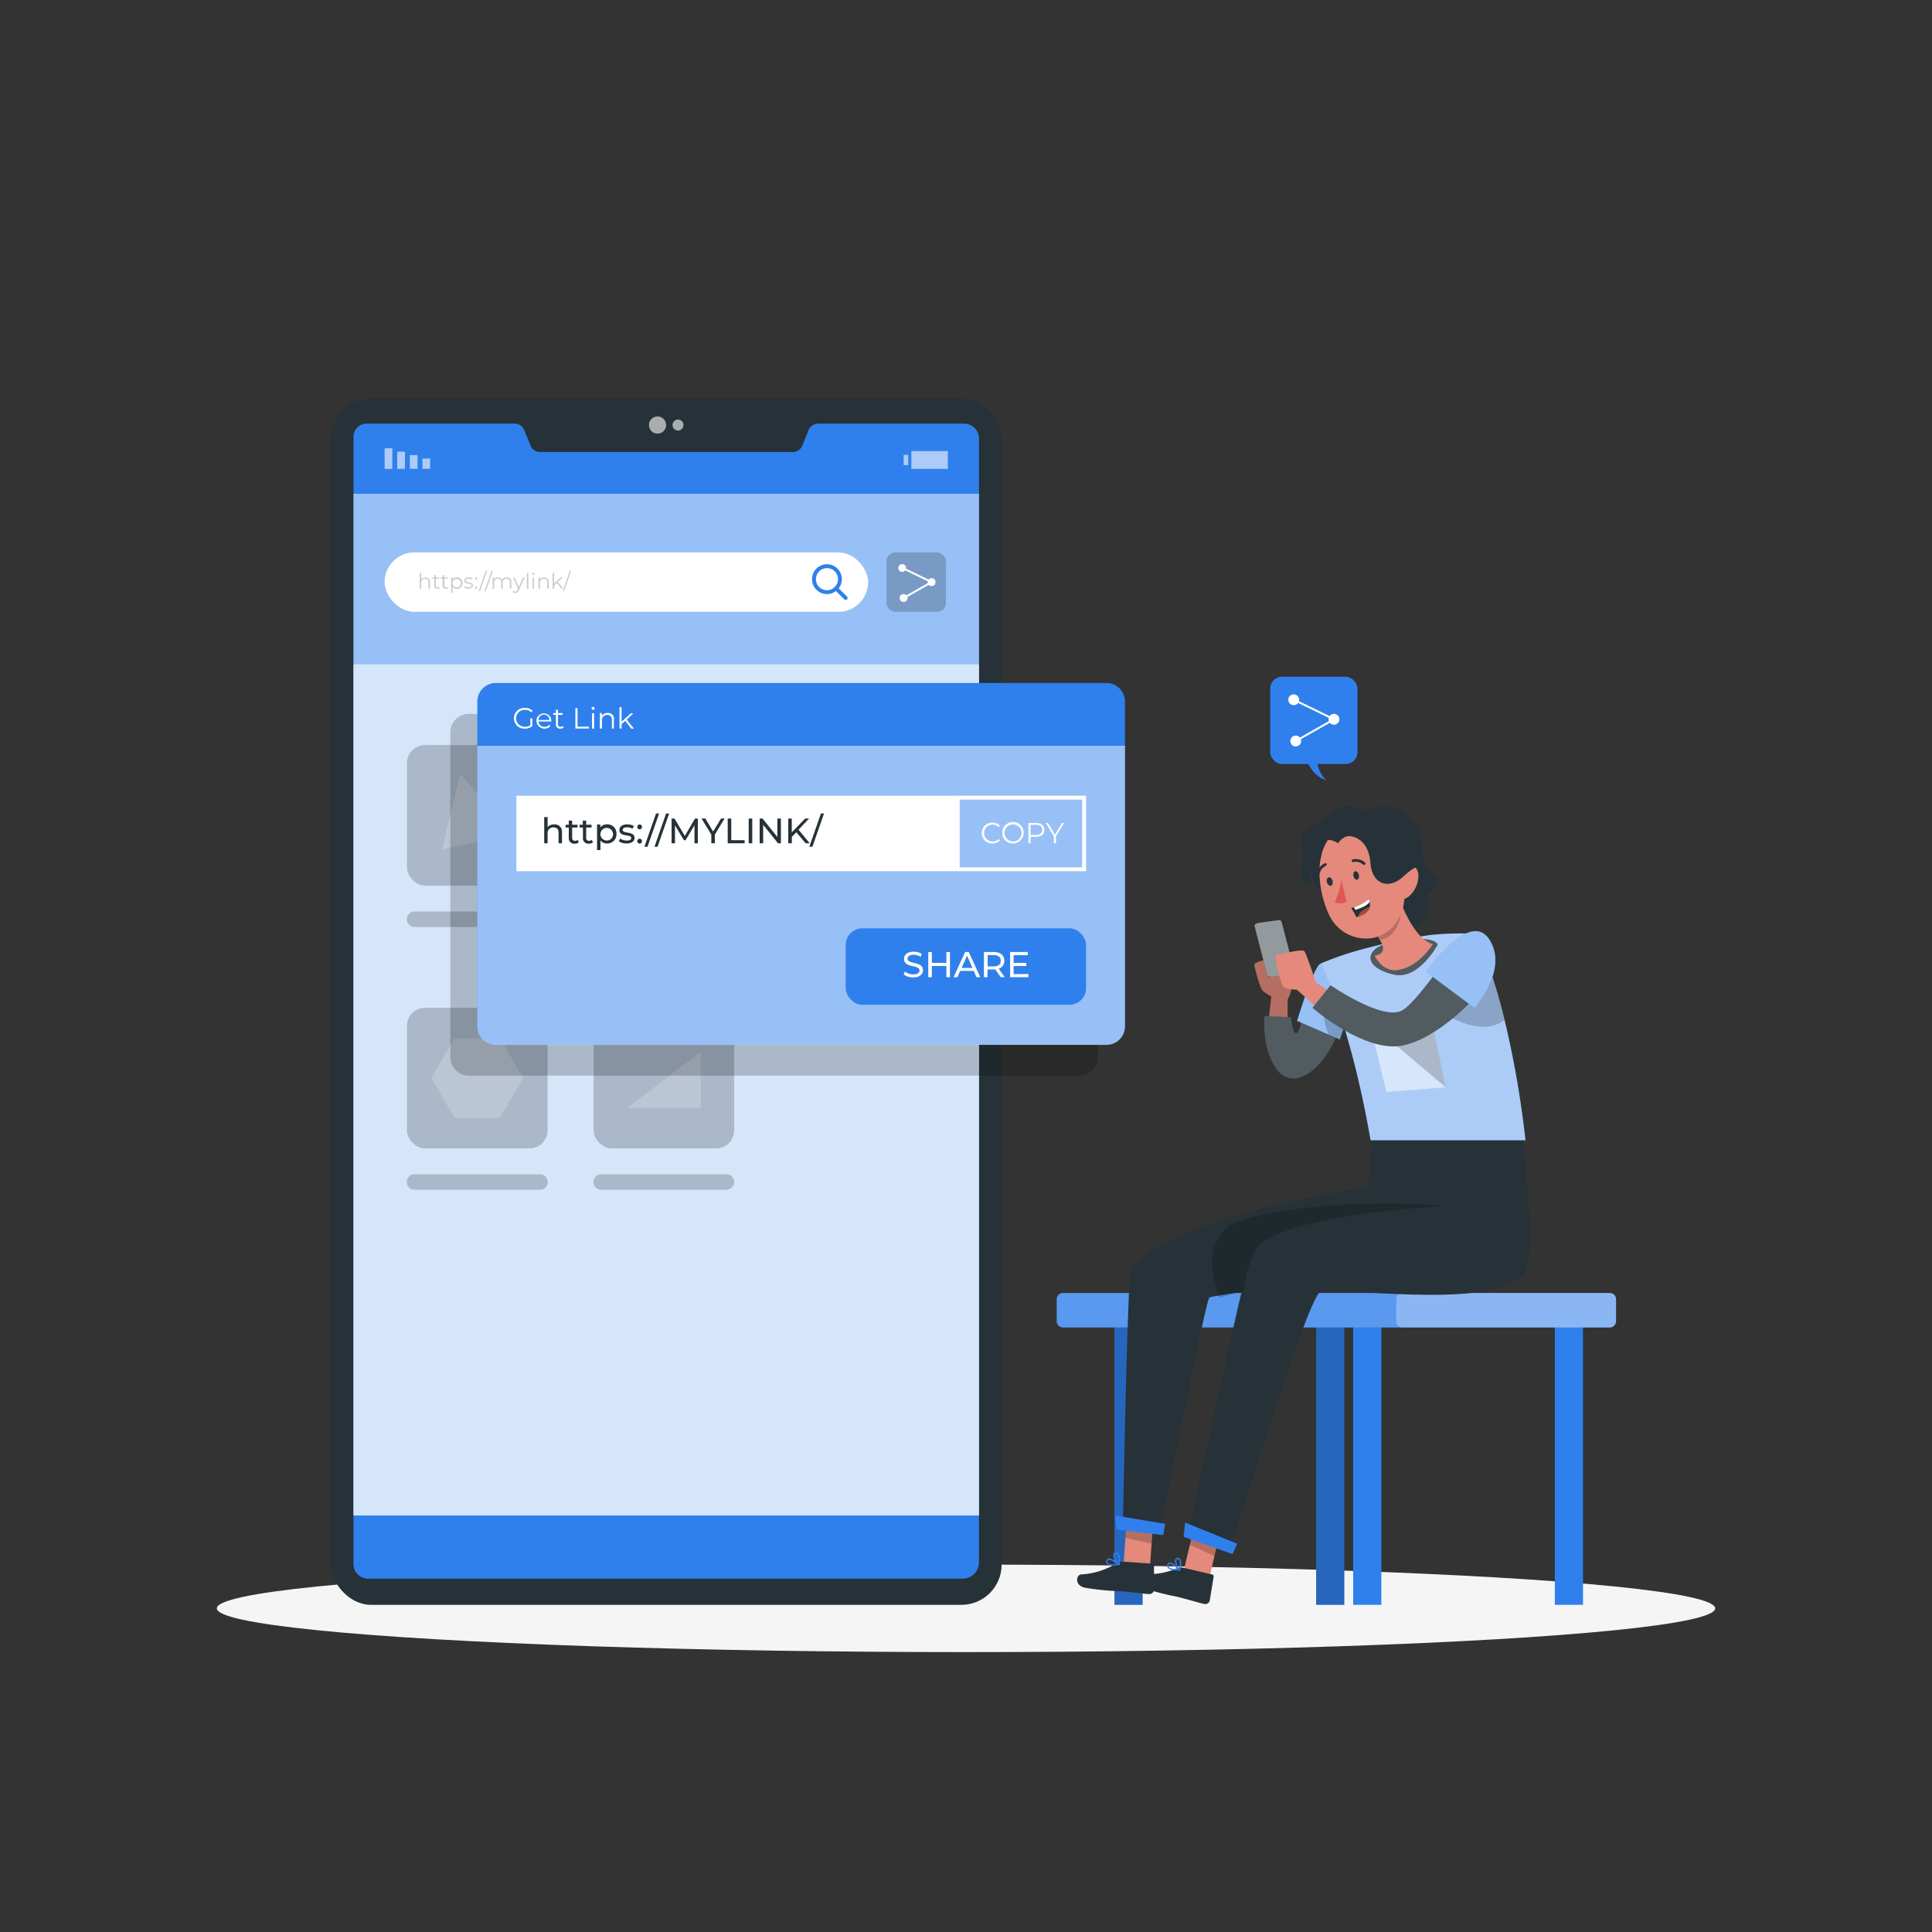 <svg xmlns="http://www.w3.org/2000/svg" viewBox="0 0 500 500"><rect x="0" y="0" width="500" height="500" fill="#333333" stroke="none"/><g id="freepik--Shadow--inject-31"><ellipse id="freepik--path--inject-31" cx="250" cy="416.24" rx="193.89" ry="11.32" style="fill:#f5f5f5"></ellipse></g><g id="freepik--Device--inject-31"><rect x="85.62" y="103.08" width="173.6" height="312.25" rx="10.4" style="fill:#263238"></rect><path d="M253.36,113.55V404.31a4.25,4.25,0,0,1-4.31,4.25H95.33a3.8,3.8,0,0,1-3.85-3.9V113.2a3.43,3.43,0,0,1,3.3-3.57h38.43a2.68,2.68,0,0,1,2.47,1.73l1.6,3.91a2.68,2.68,0,0,0,2.47,1.72h65.43a2.68,2.68,0,0,0,2.47-1.69l1.59-3.93a2.71,2.71,0,0,1,2.48-1.74h37.87A3.88,3.88,0,0,1,253.36,113.55Z" style="fill:#2F80EC"></path><rect x="91.48" y="127.79" width="161.89" height="264.42" style="fill:#fff;opacity:0.5;isolation:isolate"></rect><rect x="109.32" y="118.68" width="2" height="2.67" transform="translate(220.64 240.02) rotate(180)" style="fill:#fff;opacity:0.6;isolation:isolate"></rect><rect x="106.06" y="117.79" width="2" height="3.56" transform="translate(214.12 239.13) rotate(180)" style="fill:#fff;opacity:0.6;isolation:isolate"></rect><rect x="102.8" y="116.9" width="2" height="4.44" transform="translate(207.6 238.24) rotate(180)" style="fill:#fff;opacity:0.6;isolation:isolate"></rect><rect x="99.54" y="116.01" width="2" height="5.33" transform="translate(201.08 237.36) rotate(180)" style="fill:#fff;opacity:0.6;isolation:isolate"></rect><rect x="233.86" y="117.71" width="1.19" height="2.67" style="fill:#fff;opacity:0.6;isolation:isolate"></rect><rect x="235.86" y="116.73" width="9.44" height="4.61" transform="translate(481.16 238.08) rotate(180)" style="fill:#fff;opacity:0.6;isolation:isolate"></rect><path d="M172.39,110a2.22,2.22,0,1,1-2.22-2.22A2.21,2.21,0,0,1,172.39,110Z" style="fill:#fff;opacity:0.6;isolation:isolate"></path><path d="M176.89,110a1.42,1.42,0,1,1-1.42-1.42A1.42,1.42,0,0,1,176.89,110Z" style="fill:#fff;opacity:0.6;isolation:isolate"></path><rect x="99.54" y="142.96" width="125.13" height="15.38" rx="7.69" style="fill:#fff"></rect><path d="M214,153.75a3.86,3.86,0,1,1,2.74-6.59h0a3.86,3.86,0,0,1-2.74,6.59Zm0-6.72a2.87,2.87,0,0,0-2,4.89,2.86,2.86,0,1,0,2-4.89Z" style="fill:#2F80EC"></path><path d="M218.86,155.26a.54.54,0,0,1-.36-.14l-2.49-2.5a.48.48,0,0,1,0-.7.5.5,0,0,1,.71,0l2.49,2.49a.5.5,0,0,1,0,.71A.54.54,0,0,1,218.86,155.26Z" style="fill:#2F80EC"></path><rect x="229.42" y="142.96" width="15.38" height="15.38" rx="2.27" style="opacity:0.2;isolation:isolate"></rect><path d="M234.49,147a1,1,0,1,1-1-1A1,1,0,0,1,234.49,147Z" style="fill:#fff"></path><circle cx="241.09" cy="150.65" r="1.02" style="fill:#fff"></circle><circle cx="233.86" cy="154.76" r="1.02" style="fill:#fff"></circle><polygon points="233.98 154.98 233.73 154.55 240.55 150.66 233.36 147.17 233.58 146.72 241.62 150.63 233.98 154.98" style="fill:#fff"></polygon><rect x="91.48" y="171.93" width="161.89" height="220.28" style="fill:#fff;opacity:0.6;isolation:isolate"></rect><rect x="163.76" y="202.96" width="16.09" height="16.09" transform="translate(442.5 238.72) rotate(135)" style="fill:#fff;opacity:0.2;isolation:isolate"></rect><rect x="105.32" y="192.8" width="36.4" height="36.4" rx="4.69" transform="translate(247.04 422.01) rotate(180)" style="opacity:0.2;isolation:isolate"></rect><path d="M107.28,239.9h32.48a2,2,0,0,0,2-2h0a2,2,0,0,0-2-2H107.28a2,2,0,0,0-2,2h0A2,2,0,0,0,107.28,239.9Z" style="opacity:0.2;isolation:isolate"></path><rect x="153.61" y="260.8" width="36.4" height="36.4" rx="4.69" transform="translate(343.62 558.01) rotate(180)" style="opacity:0.2;isolation:isolate"></rect><path d="M155.57,307.9H188a2,2,0,0,0,2-2h0a2,2,0,0,0-2-2H155.57a2,2,0,0,0-2,2h0A2,2,0,0,0,155.57,307.9Z" style="opacity:0.2;isolation:isolate"></path><rect x="105.32" y="260.8" width="36.4" height="36.4" rx="4.69" transform="translate(247.04 558.01) rotate(180)" style="opacity:0.2;isolation:isolate"></rect><path d="M107.28,307.9h32.48a2,2,0,0,0,2-2h0a2,2,0,0,0-2-2H107.28a2,2,0,0,0-2,2h0A2,2,0,0,0,107.28,307.9Z" style="opacity:0.2;isolation:isolate"></path><polygon points="117.59 268.74 129.45 268.74 135.37 279 129.45 289.27 117.59 289.27 111.67 279 117.59 268.74" style="fill:#fff;opacity:0.2;isolation:isolate"></polygon><polygon points="181.35 272.23 181.35 286.8 162.26 286.8 181.35 272.23" style="fill:#fff;opacity:0.2;isolation:isolate"></polygon><rect x="201.89" y="192.8" width="36.4" height="36.4" rx="4.69" transform="translate(440.19 422.01) rotate(180)" style="opacity:0.2;isolation:isolate"></rect><path d="M203.86,239.9h32.47a2,2,0,0,0,2-2h0a2,2,0,0,0-2-2H203.86a2,2,0,0,0-2,2h0A2,2,0,0,0,203.86,239.9Z" style="opacity:0.2;isolation:isolate"></path><circle cx="220.67" cy="210.53" r="10.21" transform="translate(-42.47 56.33) rotate(-13.28)" style="fill:#fff;opacity:0.2;isolation:isolate"></circle><path d="M119.11,200.32s14,15.82,13.56,15.82-18.31,3.7-18.31,3.7Z" style="fill:#fff;opacity:0.2;isolation:isolate"></path><rect x="153.61" y="192.8" width="36.4" height="36.4" rx="4.69" transform="translate(343.62 422.01) rotate(180)" style="opacity:0.2;isolation:isolate"></rect><path d="M155.57,239.9H188a2,2,0,0,0,2-2h0a2,2,0,0,0-2-2H155.57a2,2,0,0,0-2,2h0A2,2,0,0,0,155.57,239.9Z" style="opacity:0.2;isolation:isolate"></path><g style="opacity:0.2;isolation:isolate"><path d="M111.27,150.67v1.68h-.39v-1.64a.81.81,0,0,0-.87-.93,1,1,0,0,0-1,1.05v1.52h-.4v-4.09h.4V150a1.2,1.2,0,0,1,1.08-.53A1.11,1.11,0,0,1,111.27,150.67Z"></path><path d="M113.86,152.17a.9.9,0,0,1-.61.21.77.77,0,0,1-.85-.84v-1.76h-.51v-.33h.51v-.63h.39v.63h.89v.33h-.89v1.73a.47.47,0,0,0,.51.53.64.64,0,0,0,.43-.15Z"></path><path d="M116,152.17a1,1,0,0,1-.62.21.76.76,0,0,1-.84-.84v-1.76h-.52v-.33h.52v-.63H115v.63h.88v.33H115v1.73a.46.46,0,0,0,.5.53.64.64,0,0,0,.43-.15Z"></path><path d="M119.67,150.9a1.4,1.4,0,0,1-1.44,1.48,1.27,1.27,0,0,1-1.1-.57v1.61h-.39v-4h.37V150a1.26,1.26,0,0,1,1.12-.6A1.4,1.4,0,0,1,119.67,150.9Zm-.39,0A1.08,1.08,0,1,0,118.2,152,1.07,1.07,0,0,0,119.28,150.9Z"></path><path d="M120.07,152l.18-.31a1.75,1.75,0,0,0,1,.33c.55,0,.78-.19.78-.48,0-.75-1.88-.16-1.88-1.3,0-.48.41-.83,1.14-.83a2,2,0,0,1,1,.27l-.17.32a1.47,1.47,0,0,0-.86-.25c-.52,0-.75.2-.75.48,0,.78,1.88.19,1.88,1.3,0,.5-.44.83-1.2.83A2,2,0,0,1,120.07,152Z"></path><path d="M122.92,149.73a.29.29,0,0,1,.29-.3.3.3,0,0,1,0,.6A.29.29,0,0,1,122.92,149.73Zm0,2.35a.29.29,0,0,1,.29-.3.29.29,0,0,1,.3.3.3.3,0,0,1-.3.3A.29.29,0,0,1,122.92,152.08Z"></path><path d="M125.73,147.71h.35l-1.81,5.19h-.36Z"></path><path d="M127.21,147.71h.36l-1.82,5.19h-.35Z"></path><path d="M132.33,150.67v1.68h-.39v-1.64c0-.61-.31-.93-.83-.93a.93.93,0,0,0-1,1.05v1.52h-.39v-1.64c0-.61-.31-.93-.84-.93a.94.94,0,0,0-1,1.05v1.52h-.39v-2.9h.38V150a1.15,1.15,0,0,1,1.06-.55,1,1,0,0,1,1,.61,1.26,1.26,0,0,1,1.14-.61A1.09,1.09,0,0,1,132.33,150.67Z"></path><path d="M135.78,149.45l-1.45,3.25c-.24.57-.55.75-1,.75a1,1,0,0,1-.71-.27l.19-.29a.71.71,0,0,0,.52.22c.26,0,.44-.12.6-.48l.13-.28-1.29-2.9h.4l1.1,2.47,1.09-2.47Z"></path><path d="M136.34,148.26h.39v4.09h-.39Z"></path><path d="M137.73,148.54a.29.29,0,0,1,.29-.28.27.27,0,0,1,.28.27.28.28,0,0,1-.28.29A.29.29,0,0,1,137.73,148.54Zm.09.91h.39v2.9h-.39Z"></path><path d="M142,150.67v1.68h-.39v-1.64a.81.81,0,0,0-.87-.93,1,1,0,0,0-1,1.05v1.52h-.39v-2.9h.38V150a1.2,1.2,0,0,1,1.1-.56A1.11,1.11,0,0,1,142,150.67Z"></path><path d="M144.11,150.9l-.68.62v.83H143v-4.09h.4V151l1.73-1.58h.48l-1.24,1.19,1.36,1.71h-.48Z"></path><path d="M147.48,147.71h.36L146,152.9h-.35Z"></path></g></g><g id="freepik--Window--inject-31"><path d="M284.15,189.56v84a4.81,4.81,0,0,1-4.81,4.81h-158a4.81,4.81,0,0,1-4.81-4.81v-84a4.8,4.8,0,0,1,4.81-4.8h158A4.8,4.8,0,0,1,284.15,189.56Z" style="opacity:0.2;isolation:isolate"></path><path d="M291.15,181.56v84a4.81,4.81,0,0,1-4.81,4.81h-158a4.81,4.81,0,0,1-4.81-4.81v-84a4.8,4.8,0,0,1,4.81-4.8h158A4.8,4.8,0,0,1,291.15,181.56Z" style="fill:#2F80EC"></path><path d="M291.15,193v72.62a4.81,4.81,0,0,1-4.81,4.81h-158a4.81,4.81,0,0,1-4.81-4.81V193Z" style="fill:#fff;opacity:0.5;isolation:isolate"></path><rect x="133.64" y="205.93" width="113.73" height="19.54" style="fill:#fff"></rect><path d="M145.44,215.45v2.79h-.88v-2.69c0-1-.47-1.42-1.3-1.42a1.44,1.44,0,0,0-1.54,1.61v2.5h-.88v-6.79h.88v2.63a2.1,2.1,0,0,1,1.71-.73A1.87,1.87,0,0,1,145.44,215.45Z" style="fill:#263238"></path><path d="M149.79,218a1.62,1.62,0,0,1-1.06.34,1.38,1.38,0,0,1-1.53-1.52v-2.66h-.83v-.72h.83v-1.06h.87v1.06h1.39v.72h-1.39v2.63a.71.71,0,0,0,.76.81,1.08,1.08,0,0,0,.69-.23Z" style="fill:#263238"></path><path d="M153.46,218a1.66,1.66,0,0,1-1.06.34,1.39,1.39,0,0,1-1.54-1.52v-2.66H150v-.72h.82v-1.06h.88v1.06h1.39v.72h-1.39v2.63a.71.71,0,0,0,.76.81,1.1,1.1,0,0,0,.69-.23Z" style="fill:#263238"></path><path d="M159.54,215.81a2.35,2.35,0,0,1-2.45,2.48,2,2,0,0,1-1.69-.79V220h-.88v-6.62h.84v.77a2.06,2.06,0,0,1,1.73-.81A2.34,2.34,0,0,1,159.54,215.81Zm-.89,0a1.63,1.63,0,1,0-1.63,1.71A1.6,1.6,0,0,0,158.65,215.81Z" style="fill:#263238"></path><path d="M160.14,217.72l.37-.69a3.13,3.13,0,0,0,1.7.5c.81,0,1.15-.24,1.15-.66,0-1.08-3.06-.14-3.06-2.07,0-.87.78-1.45,2-1.45a3.55,3.55,0,0,1,1.76.43l-.37.7a2.55,2.55,0,0,0-1.4-.38c-.77,0-1.14.28-1.14.66,0,1.15,3.07.21,3.07,2.1,0,.87-.81,1.43-2.09,1.43A3.53,3.53,0,0,1,160.14,217.72Z" style="fill:#263238"></path><path d="M164.93,214a.6.6,0,0,1,.62-.62.59.59,0,0,1,.6.62.61.61,0,0,1-.6.63A.62.62,0,0,1,164.93,214Zm0,3.69a.6.6,0,0,1,.62-.62.59.59,0,0,1,.6.62.6.6,0,0,1-.6.63A.61.61,0,0,1,164.93,217.66Z" style="fill:#263238"></path><path d="M169.78,210.54h.79l-3,8.61h-.8Z" style="fill:#263238"></path><path d="M172.38,210.54h.79l-3,8.61h-.79Z" style="fill:#263238"></path><path d="M179.73,218.24v-4.67l-2.32,3.89H177l-2.31-3.86v4.64h-.88v-6.4h.75l2.67,4.5,2.63-4.5h.75v6.4Z" style="fill:#263238"></path><path d="M185,216v2.22h-.91V216l-2.54-4.17h1l2,3.37,2.06-3.37h.91Z" style="fill:#263238"></path><path d="M188.33,211.84h.92v5.6h3.46v.8h-4.38Z" style="fill:#263238"></path><path d="M193.76,211.84h.92v6.4h-.92Z" style="fill:#263238"></path><path d="M202.1,211.84v6.4h-.75l-3.84-4.78v4.78h-.91v-6.4h.75l3.83,4.77v-4.77Z" style="fill:#263238"></path><path d="M206.1,215.39l-1.17,1.19v1.66H204v-6.4h.91v3.57l3.48-3.57h1l-2.73,2.88,2.9,3.52h-1.07Z" style="fill:#263238"></path><path d="M212.46,210.54h.79l-3,8.61h-.8Z" style="fill:#263238"></path><path d="M137.24,185.9h.54v2a2.9,2.9,0,0,1-1.94.67,2.68,2.68,0,1,1,0-5.35,2.58,2.58,0,0,1,2,.76l-.35.35a2.12,2.12,0,0,0-1.58-.62,2.19,2.19,0,1,0,0,4.37,2.28,2.28,0,0,0,1.37-.41Z" style="fill:#fff"></path><path d="M142.68,186.72h-3.31a1.47,1.47,0,0,0,1.56,1.38,1.55,1.55,0,0,0,1.21-.52l.3.35a2.1,2.1,0,0,1-3.61-1.37,1.93,1.93,0,1,1,3.86,0S142.68,186.66,142.68,186.72Zm-3.31-.39h2.8a1.4,1.4,0,0,0-2.8,0Z" style="fill:#fff"></path><path d="M145.86,188.3a1.32,1.32,0,0,1-.84.27,1.05,1.05,0,0,1-1.16-1.15V185h-.7v-.45h.7v-.87h.54v.87h1.2V185h-1.2v2.36a.64.64,0,0,0,.68.73.87.87,0,0,0,.59-.21Z" style="fill:#fff"></path><path d="M148.91,183.27h.55v4.79h2.95v.48h-3.5Z" style="fill:#fff"></path><path d="M153.1,183.33a.38.38,0,0,1,.39-.37.37.37,0,0,1,.39.36.39.39,0,0,1-.78,0Zm.12,1.25h.53v4h-.53Z" style="fill:#fff"></path><path d="M158.88,186.24v2.3h-.53v-2.25a1.11,1.11,0,0,0-1.19-1.26,1.3,1.3,0,0,0-1.38,1.43v2.08h-.54v-4h.51v.73a1.67,1.67,0,0,1,1.51-.76A1.51,1.51,0,0,1,158.88,186.24Z" style="fill:#fff"></path><path d="M161.8,186.55l-.94.86v1.13h-.53V183h.53v3.78l2.37-2.16h.66l-1.69,1.62,1.85,2.34h-.66Z" style="fill:#fff"></path><path d="M254.09,215.6a2.65,2.65,0,0,1,2.77-2.68,2.56,2.56,0,0,1,1.92.77l-.35.36a2.09,2.09,0,0,0-1.56-.63,2.18,2.18,0,1,0,0,4.36,2.05,2.05,0,0,0,1.56-.63l.35.36a2.57,2.57,0,0,1-1.93.77A2.64,2.64,0,0,1,254.09,215.6Z" style="fill:#fff"></path><path d="M259.39,215.6a2.77,2.77,0,1,1,2.76,2.68A2.65,2.65,0,0,1,259.39,215.6Zm5,0a2.21,2.21,0,1,0-2.21,2.18A2.14,2.14,0,0,0,264.36,215.6Z" style="fill:#fff"></path><path d="M270.28,214.78c0,1.12-.81,1.79-2.15,1.79h-1.42v1.67h-.55V213h2C269.47,213,270.28,213.65,270.28,214.78Zm-.56,0c0-.85-.55-1.33-1.61-1.33h-1.4v2.63h1.4C269.17,216.08,269.72,215.6,269.72,214.78Z" style="fill:#fff"></path><path d="M273.29,216.42v1.82h-.55v-1.82L270.63,213h.59l1.81,3,1.81-3h.55Z" style="fill:#fff"></path><path d="M280.07,206.93v17.54H248.36V206.93h31.71m1-1H247.36v19.54h33.71V205.93Z" style="fill:#fff"></path><rect x="218.86" y="240.25" width="62.21" height="19.79" rx="4.31" style="fill:#2F80EC"></rect><path d="M233.85,252.15l.35-.73a3.32,3.32,0,0,0,2.15.75c1.13,0,1.61-.43,1.61-1,0-1.6-4-.59-4-3,0-1,.78-1.87,2.5-1.87a3.91,3.91,0,0,1,2.1.58l-.31.74a3.4,3.4,0,0,0-1.79-.53c-1.11,0-1.59.47-1.59,1,0,1.59,4,.59,4,3,0,1-.81,1.86-2.53,1.86A3.9,3.9,0,0,1,233.85,252.15Z" style="fill:#fff"></path><path d="M245.85,246.37v6.52h-.93V250h-3.75v2.91h-.93v-6.52h.93v2.8h3.75v-2.8Z" style="fill:#fff"></path><path d="M252,251.26H248.5l-.72,1.63h-1l3-6.52h.92l3,6.52h-1Zm-.33-.75-1.4-3.19-1.41,3.19Z" style="fill:#fff"></path><path d="M259,252.89l-1.41-2-.41,0h-1.61v2h-.93v-6.52h2.54c1.7,0,2.73.85,2.73,2.27a2.07,2.07,0,0,1-1.44,2.06l1.55,2.19Zm0-4.25c0-.93-.62-1.46-1.81-1.46h-1.59v2.93h1.59C258.35,250.11,259,249.57,259,248.64Z" style="fill:#fff"></path><path d="M266.15,252.08v.81h-4.73v-6.52H266v.81h-3.67v2h3.27V250h-3.27v2.11Z" style="fill:#fff"></path></g><g id="freepik--speech-bubble--inject-31"><rect x="328.72" y="175.14" width="22.59" height="22.59" rx="3.05" style="fill:#2F80EC"></rect><circle cx="334.81" cy="181.09" r="1.4" style="fill:#fff"></circle><circle cx="345.23" cy="186.15" r="1.4" style="fill:#fff"></circle><path d="M336.74,191.78a1.4,1.4,0,1,1-1.4-1.4A1.4,1.4,0,0,1,336.74,191.78Z" style="fill:#fff"></path><polygon points="335.46 192 335.21 191.57 344.69 186.17 334.7 181.31 334.92 180.86 345.76 186.13 335.46 192" style="fill:#fff"></polygon><path d="M340.59,195s0,4.7,2.68,6.9c0,0-3.72-.64-5.43-6.1Z" style="fill:#2F80EC"></path></g><g id="freepik--Character--inject-31"><rect x="340.6" y="339.09" width="7.29" height="76.25" transform="translate(688.5 754.42) rotate(180)" style="fill:#2F80EC"></rect><rect x="340.6" y="339.09" width="7.29" height="76.25" transform="translate(688.5 754.42) rotate(180)" style="opacity:0.2;isolation:isolate"></rect><rect x="288.41" y="339.09" width="7.29" height="76.25" transform="translate(584.12 754.42) rotate(180)" style="fill:#2F80EC"></rect><rect x="288.41" y="339.09" width="7.29" height="76.25" transform="translate(584.12 754.42) rotate(180)" style="opacity:0.2;isolation:isolate"></rect><rect x="350.19" y="339.09" width="7.29" height="76.25" transform="translate(707.68 754.42) rotate(180)" style="fill:#2F80EC"></rect><rect x="402.38" y="339.09" width="7.29" height="76.25" transform="translate(812.06 754.42) rotate(180)" style="fill:#2F80EC"></rect><path d="M273.48,336.26v5.64a1.64,1.64,0,0,0,1.64,1.65H416.58a1.65,1.65,0,0,0,1.65-1.65v-5.64a1.65,1.65,0,0,0-1.65-1.64H275.12A1.64,1.64,0,0,0,273.48,336.26Z" style="fill:#2F80EC"></path><path d="M273.48,336.26v5.64a1.64,1.64,0,0,0,1.64,1.65H416.58a1.65,1.65,0,0,0,1.65-1.65v-5.64a1.65,1.65,0,0,0-1.65-1.64H275.12A1.64,1.64,0,0,0,273.48,336.26Z" style="fill:#fff;opacity:0.2;isolation:isolate"></path><path d="M361.35,336.26v5.64a1.65,1.65,0,0,0,1.65,1.65h53.58a1.65,1.65,0,0,0,1.65-1.65v-5.64a1.65,1.65,0,0,0-1.65-1.64H363A1.65,1.65,0,0,0,361.35,336.26Z" style="fill:#fff;opacity:0.3;isolation:isolate"></path><g id="freepik--group--inject-31"><path d="M360.27,209a10.92,10.92,0,0,1,8,10.74c0,4.86.14,4.8,2.91,6.58s-1.78,5-1.78,5a2.78,2.78,0,0,1-.33,3.34c-1.45,1.61,1.38,2.14,1.38,2.14s-1.18,2.55-2.7,1.17c0,0,.16,2.75-4.3,2.94s-11.62,2.08-13.32-.29-7.11-9.23-7.11-9.23-4.75-1.87-3.36-8.35,6.4-11.17,11.08-11S360.27,209,360.27,209Z" style="fill:#263238"></path><path d="M328.36,248.2s-3.74.75-3.73,1.44,1.46,6.08,2.13,6.74a11.76,11.76,0,0,0,2.26,1.47l-.95,8.72,5.11,1.32.07-9.3s1.8-2.73.51-5.42S328.36,248.2,328.36,248.2Z" style="fill:#e4897b"></path><path d="M328.36,248.2s-3.74.75-3.73,1.44,1.46,6.08,2.13,6.74a11.76,11.76,0,0,0,2.26,1.47l-.95,8.72,5.11,1.32.07-9.3s1.8-2.73.51-5.42S328.36,248.2,328.36,248.2Z" style="opacity:0.2;isolation:isolate"></path><path d="M341.94,249.22c-3.38,2.42-4.66,15.8-6,17.74s-1.87-3.7-1.87-3.7l-6.8-.32s-.93,7.95,3,13.61,11.17,1.45,15.28-7.62S341.94,249.22,341.94,249.22Z" style="fill:#263238"></path><path d="M330.27,276.55a5.69,5.69,0,0,0,3.08,2.38c3.95,1.13,9-3,12.19-10a14.48,14.48,0,0,0,1.17-6.93c-.44-6.81-4.77-12.78-4.77-12.78-3.37,2.42-4.66,15.8-6,17.74s-1.86-3.7-1.86-3.7l-6.81-.33S326.34,270.9,330.27,276.55Z" style="fill:#fff;opacity:0.2;isolation:isolate"></path><path d="M341.84,249.35c-1.73.22-6.15,14.82-6.15,14.82L346.75,269l2.93-8.61Z" style="fill:#2F80EC"></path><path d="M349.68,260.35,346.75,269l-2.85-1.23-8.21-3.56s4.42-14.6,6.15-14.82l3.26,4.57Z" style="fill:#fff;opacity:0.5;isolation:isolate"></path><path d="M349.68,260.35,346.75,269l-2.85-1.23a14,14,0,0,1,1.2-13.81Z" style="opacity:0.2;isolation:isolate"></path><polygon points="297.5 406.88 290.75 405.03 291.96 388.57 298.69 390.43 297.5 406.88" style="fill:#e4897b"></polygon><path d="M290.34,404.13l7.83.55a.48.48,0,0,1,.48.5h0l0,6.22a1.22,1.22,0,0,1-1.3,1.15c-2.73-.23-4-.48-7.46-.75a65,65,0,0,1-9.16-.91c-2.85-.66-2.12-3.47-.86-3.44a19.2,19.2,0,0,0,9.3-3A2,2,0,0,1,290.34,404.13Z" style="fill:#263238"></path><path d="M286.5,404.71a.86.86,0,0,1-.13-.92.6.6,0,0,1,.4-.43c.88-.27,2.76,1.21,3,1.38a.21.21,0,0,1,.05.17.18.18,0,0,1-.13.12,8.45,8.45,0,0,1-1.88.12A1.89,1.89,0,0,1,286.5,404.71Zm.37-1a.28.28,0,0,0-.2.21.62.62,0,0,0,.07.59c.31.34,1.22.45,2.49.29-.78-.57-1.89-1.24-2.36-1.09Z" style="fill:#2F80EC"></path><path d="M289.54,405c-.66-.46-1.6-2-1.39-2.74a.62.62,0,0,1,.62-.45.82.82,0,0,1,.68.27c.65.73.35,2.75.35,2.81a.2.2,0,0,1-.1.12.08.08,0,0,1-.07,0A.14.14,0,0,1,289.54,405Zm-.76-2.84c-.23,0-.3.12-.32.21a3.45,3.45,0,0,0,1,2.2,3.51,3.51,0,0,0-.3-2.24.44.44,0,0,0-.34-.17Z" style="fill:#2F80EC"></path><polygon points="298.69 390.43 291.96 388.58 291.27 397.99 298.04 399.5 298.69 390.43" style="opacity:0.2;isolation:isolate"></polygon><polygon points="306.31 406.64 312.68 409.54 314.3 402.7 316.48 393.5 310.13 390.59 307.94 399.78 306.31 406.64" style="fill:#e4897b"></polygon><polygon points="307.94 399.78 314.3 402.7 316.48 393.5 310.13 390.59 307.94 399.78" style="opacity:0.2;isolation:isolate"></polygon><path d="M306.05,405.69l7.64,1.78a.5.5,0,0,1,.4.58h0l-1,6.14a1.22,1.22,0,0,1-1.46.92c-2.66-.66-3.89-1.11-7.25-1.93a64.07,64.07,0,0,1-8.9-2.36c-2.71-1.11-1.54-3.76-.29-3.53a19.25,19.25,0,0,0,9.65-1.49A2,2,0,0,1,306.05,405.69Z" style="fill:#263238"></path><path d="M302.17,405.65a.85.85,0,0,1,0-.93.61.61,0,0,1,.47-.36c.91-.13,2.53,1.63,2.72,1.84a.2.2,0,0,1,0,.17.15.15,0,0,1-.15.09,9,9,0,0,1-1.87-.17A1.85,1.85,0,0,1,302.17,405.65Zm.52-.94a.28.28,0,0,0-.23.18.59.59,0,0,0,0,.59c.25.39,1.13.64,2.41.68-.68-.69-1.68-1.52-2.16-1.45Z" style="fill:#2F80EC"></path><path d="M305.12,406.44c-.59-.55-1.27-2.22-.94-2.92a.63.63,0,0,1,.69-.35.88.88,0,0,1,.62.38c.53.83-.09,2.77-.1,2.83a.25.25,0,0,1-.12.11.11.11,0,0,1-.07,0A.08.08,0,0,1,305.12,406.44Zm-.3-2.92c-.23,0-.32.07-.35.16a3.44,3.44,0,0,0,.68,2.34,3.66,3.66,0,0,0,.06-2.26.48.48,0,0,0-.31-.23Z" style="fill:#2F80EC"></path><path d="M353.52,313.19l2.06-22.74,38,.89S398,323,394.77,328.85c-5.83,10.39-44.1,4.49-53,5.37C338.06,336.17,318.5,401,318.5,401l-10.95-4.42s11.78-54.72,14.46-65C325.74,317.23,341,317.48,353.52,313.19Z" style="fill:#263238"></path><path d="M290.6,395.46l9.66.89S312.11,336,313,335.77c1.65-.47,6.45-1,9-1.68,17.92-4.66,62.07-13.24,62.07-13.24l-16.28-15.69S294,314,292.4,331.35C291.61,339.68,290.6,395.46,290.6,395.46Z" style="fill:#263238"></path><path d="M315.64,335.81c1.65-.47,3.84-1.05,6.42-1.72-.72.38,1.36-9,3.43-11.45,4.1-4.84,20.59-7.45,26.51-8.4,4.94-.79,21.54-2.26,21.54-2.26s-29.3-2.53-51.38,3.53C311.25,318.51,313.19,329.16,315.64,335.81Z" style="opacity:0.2;isolation:isolate"></path><path d="M335.67,251.19a.58.58,0,0,1-.49.73l-6.45.9a.76.76,0,0,1-.82-.54l-3.23-12.53a.66.66,0,0,1,.48-.82l6.45-.9a.84.84,0,0,1,.84.63Z" style="fill:#263238"></path><path d="M331.72,238.68,335,251.33a.5.5,0,0,1-.42.68l-5.47.76c-.37,0-1.07-.05-1.16-.41l-3.27-12.69c-.09-.36.5-.74.86-.79l5.47-.77A.68.68,0,0,1,331.72,238.68Z" style="fill:#fff;opacity:0.5"></path><polygon points="306.71 394.04 306.31 397.73 318.98 402.19 320.17 399.5 306.71 394.04" style="fill:#2F80EC"></polygon><polygon points="288.59 392.21 288.98 395.89 301.04 397.27 301.55 394.38 288.59 392.21" style="fill:#2F80EC"></polygon><path d="M354.71,295.09c-2.22-12.73-5.95-29.78-12.87-45.74a82,82,0,0,1,11.2-3.8A151,151,0,0,1,370,242a75.13,75.13,0,0,1,11.9-.32s8.56,16,12.9,53.42Z" style="fill:#2F80EC"></path><path d="M394.79,295.09H354.71c-2.22-12.73-5.95-29.78-12.87-45.74a80.68,80.68,0,0,1,11.2-3.8A151,151,0,0,1,370,242a75.13,75.13,0,0,1,11.9-.32,47.82,47.82,0,0,1,2.08,4.74,140,140,0,0,1,5.4,17.58A252.91,252.91,0,0,1,394.79,295.09Z" style="fill:#fff;opacity:0.6;isolation:isolate"></path><path d="M389.37,264c-6.49,4.83-15.93-2-15.93-2L384,246.41A140,140,0,0,1,389.37,264Z" style="opacity:0.2;isolation:isolate"></path><path d="M360.83,252.24c6.32,1.4,11.22-7.71,11.22-7.71s0-2.41-9.58-1.21S351.93,250.27,360.83,252.24Z" style="fill:#263238"></path><path d="M360.83,252.24c6.32,1.4,11.22-7.71,11.22-7.71s0-2.41-9.58-1.21S351.93,250.27,360.83,252.24Z" style="fill:#fff;opacity:0.2;isolation:isolate"></path><polygon points="354.46 264.8 370.33 263.09 374.17 281.39 358.79 282.6 354.46 264.8" style="fill:#fff;opacity:0.5;isolation:isolate"></polygon><polygon points="354.46 264.8 374.17 281.39 370.33 263.09 354.46 264.8" style="opacity:0.2;isolation:isolate"></polygon><path d="M346.34,258.05l-5.76-3.78s-2.45-7.37-3-8.1-6.63.93-7.3,1,1.11,7.6,1.92,8.25,3.46.73,3.46.73L342.2,262Z" style="fill:#e4897b"></path><path d="M380.93,241.68c-3.84.89-13.07,16.85-18,19.79S344.35,255,344.35,255l-4.67,5.81s11.05,9.74,20.72,10,23.38-13.45,25.42-18.46S385.61,240.6,380.93,241.68Z" style="fill:#263238"></path><path d="M380.93,241.68c-3.84.89-13.07,16.85-18,19.79S344.35,255,344.35,255l-4.67,5.81s11.05,9.74,20.72,10,23.38-13.45,25.42-18.46S385.61,240.6,380.93,241.68Z" style="fill:#fff;opacity:0.2;isolation:isolate"></path><path d="M360.55,227.7c1.51,5.47,5.11,15.09,10.26,16.67,0,0-3.79,6.21-9.47,6.73-3.61.33-5.61-3.75-5.61-3.75,3.68-.69,2.27-3.39-.63-6.77Z" style="fill:#e4897b"></path><path d="M358.33,233l-3.22,7.62a20.54,20.54,0,0,1,1.85,2.51c3.62.28,6.22-5.46,5.33-7.8C362,234.32,359,233.73,358.33,233Z" style="opacity:0.2;isolation:isolate"></path><path d="M348,219c3.45,1.43,2.79,5.2-2.93,12.06-3.53-3-5.44-9.94-3.59-12.16S345,217.74,348,219Z" style="fill:#263238"></path><path d="M362.23,221.92c1.2,7.47,2.28,11.77-.59,16.39-4.31,6.94-14.16,5.61-17.58-1.35-3.05-6.25-4.51-17.42,2-22a10.32,10.32,0,0,1,16.13,6.92Z" style="fill:#e4897b"></path><path d="M351.68,226.41c.14.6-.07,1.16-.47,1.24s-.81-.32-.94-.92.07-1.15.45-1.25S351.51,225.83,351.68,226.41Z" style="fill:#263238"></path><path d="M344.87,228c.13.6-.08,1.16-.47,1.24s-.82-.32-1-.92.08-1.16.47-1.25S344.73,227.35,344.87,228Z" style="fill:#263238"></path><path d="M347.16,227.73a21.82,21.82,0,0,1-1.72,5.77,3.54,3.54,0,0,0,3-.11Z" style="fill:#de5753"></path><path d="M353.06,223.84a.28.28,0,0,0,.21-.1.36.36,0,0,0,0-.51,3.61,3.61,0,0,0-3.2-.81.37.37,0,0,0-.25.43v0a.37.37,0,0,0,.45.24h0a2.87,2.87,0,0,1,2.51.67A.36.36,0,0,0,353.06,223.84Z" style="fill:#263238"></path><path d="M341.25,226.35a.38.38,0,0,0,.28-.27,2.85,2.85,0,0,1,1.62-2,.37.37,0,0,0-.24-.69,3.6,3.6,0,0,0-2.08,2.56.35.35,0,0,0,.26.43h0A.43.43,0,0,0,341.25,226.35Z" style="fill:#263238"></path><path d="M357.83,216.05c-3.18,2-1.93,5.57,4.82,11.43,3-3.56,3.78-10.69,1.6-12.58S360.6,214.35,357.83,216.05Z" style="fill:#263238"></path><path d="M367.06,227a7.2,7.2,0,0,1-2.39,4.95c-1.9,1.66-3.93.22-4.31-2.13-.35-2.13.23-5.55,2.57-6.3A3.2,3.2,0,0,1,367.06,227Z" style="fill:#e4897b"></path><path d="M349.68,235a19.84,19.84,0,0,1,1.36,2.35l.46-.14c2.07-.65,2.82-1.63,3-2.52a3.13,3.13,0,0,0-.34-2,10.22,10.22,0,0,1-3.8,2.11Z" style="fill:#263238"></path><path d="M350.38,234.79l.42.68c1.95-.61,3.24-1.31,3.66-2.09a2.89,2.89,0,0,0-.28-.7A10.22,10.22,0,0,1,350.38,234.79Z" style="fill:#fff"></path><path d="M351.5,237.23c2.07-.65,2.82-1.63,3-2.52a6.84,6.84,0,0,0-2.16,1.17A2.58,2.58,0,0,0,351.5,237.23Z" style="fill:#a24e3f"></path><path d="M364.21,216s1.84-3-2.11-6-8.74,0-8.74,0-.81-.78-3.68-1.35-6.77,3.5-9.14,4.47-4.81,3.54-3.56,6.64-2.51,10.23,3.1,9.43a2.21,2.21,0,0,1-1.06-2.85c.66-2.1,3-2.16,3.08-6.51s4.19-1.6,4.19-1.6,1.3-2,3.08-1.83,4.88,1.54,5.31,7,4.64,6.85,8.27,3.63,4.36-3.16,5-1.54c0,0,1.38-2.36-1.59-3.14S363.09,217.59,364.21,216Z" style="fill:#263238"></path><path d="M369.09,251.55l12.53,9.33s8.93-10,3.79-17.79S369.09,251.55,369.09,251.55Z" style="fill:#2F80EC"></path><path d="M369.09,251.55l12.53,9.33s8.93-10,3.79-17.79S369.09,251.55,369.09,251.55Z" style="fill:#fff;opacity:0.5;isolation:isolate"></path></g></g></svg>